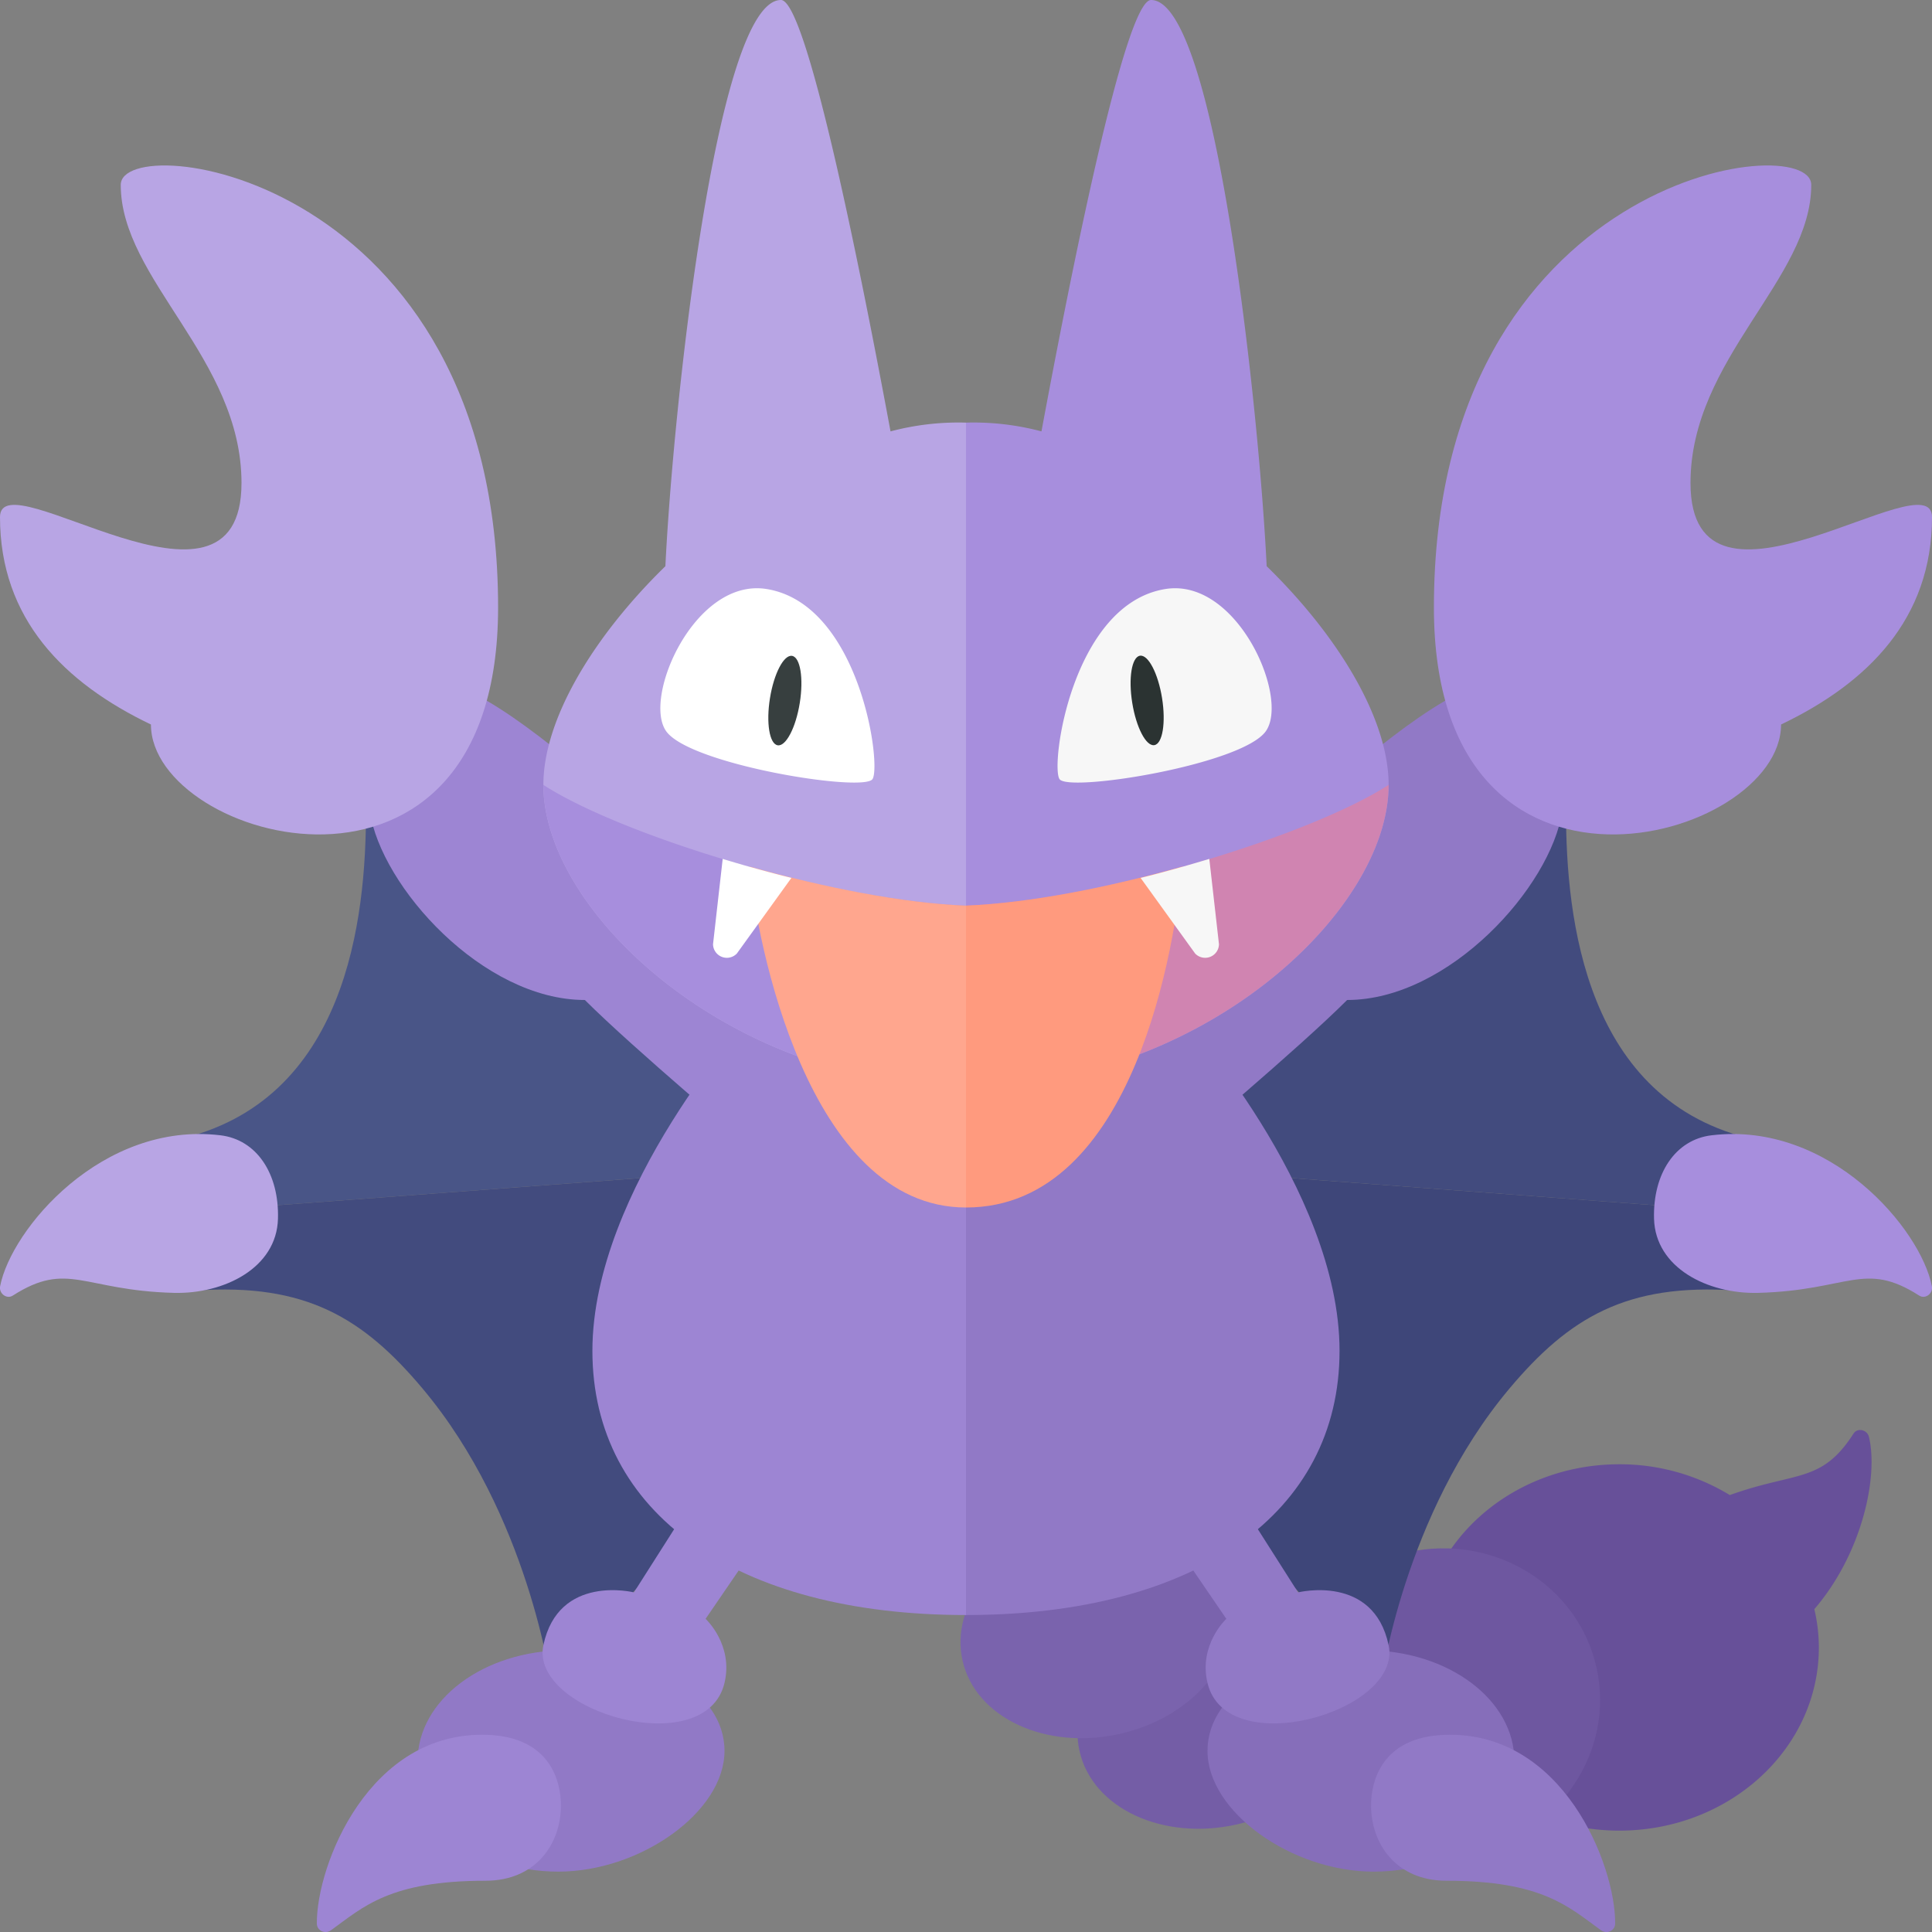 <svg xmlns="http://www.w3.org/2000/svg" width="32" height="32"><rect width="100%" height="100%" fill="#808080" stroke="none"/><path fill="#675099" d="M30.955 23.798c-.029-.118-.19-.155-.255-.053-.531.826-.947.622-2.049 1.018a3.498 3.498 0 00-1.83-.51c-1.825 0-3.305 1.358-3.305 3.034s1.48 3.034 3.305 3.034c1.825 0 3.305-1.358 3.305-3.034a2.77 2.77 0 00-.075-.634c.797-.927 1.063-2.205.904-2.855z"/><path fill="#495587" d="M13.437 14.625l-7.375-1.188c0 1.769-.312 4.812-3.125 5.438-.264.059-.321.642-.253 1.23l11.046-.826-.293-4.654z"/><path fill="#424B7E" d="M2.685 20.105c.074.641.296 1.288.565 1.27C5.062 21.25 6.016 21.828 7 23c1.753 2.087 2.125 4.875 2.125 4.875l4.812-5.312-.207-3.283-11.045.825z"/><ellipse transform="rotate(-12.761 20.096 28.5)" fill="#745DA6" cx="20.099" cy="28.504" rx="2.275" ry="1.758"/><ellipse transform="rotate(-12.761 18.158 27)" fill="#7A63AD" cx="18.161" cy="27.004" rx="2.275" ry="1.758"/><ellipse transform="rotate(-12.246 23.872 28.198)" fill="#6E57A0" cx="23.867" cy="28.193" rx="2.64" ry="2.544"/><path fill="#9D85D3" d="M6.125 13.438c.187 1.25 1.875 3.125 3.562 3.125.813.812 2.75 2.437 2.75 2.437l.75-2.812s-4.25-4.562-5.812-4.875c-.659-.132-1.25 2.125-1.25 2.125z"/><path fill="#9179C6" d="M12 29c0 1.013-1.398 2-2.75 2s-2.333-.821-2.333-1.833 1.096-1.833 2.448-1.833S12 27.987 12 29z"/><path fill="#9D85D3" d="M16 16.812h-3.563s-2.625 2.875-2.625 5.562S12.187 26.75 16 26.75v-9.938z"/><path fill="#9D85D3" d="M11.375 25l-.875 1.375s-1.25-.312-1.5.875c-.232 1.101 2.687 1.938 3 .625.151-.635-.313-1.062-.313-1.062l.813-1.188L11.375 25zm-2.084 4.901c0 .641-.417 1.25-1.25 1.25-1.583 0-2.022.432-2.557.819-.098.071-.235.011-.236-.11-.008-.963.865-3.204 2.835-3.125 1.042.041 1.208.787 1.208 1.166z"/><path fill="#B8A5E4" d="M4.604 20.187c-.022.813-.89 1.248-1.723 1.227-1.506-.039-1.756-.539-2.669.045-.102.065-.233-.036-.21-.155.183-.946 1.691-2.735 3.649-2.5.599.071.974.634.953 1.383z"/><path fill="#424B7E" d="M18.563 14.625l7.375-1.188c0 1.769.312 4.812 3.125 5.438.264.059.321.642.253 1.23l-11.046-.826.293-4.654z"/><path fill="#3E4679" d="M29.315 20.105c-.074.641-.296 1.288-.565 1.27-1.812-.125-2.765.453-3.75 1.625-1.753 2.087-2.125 4.875-2.125 4.875l-4.812-5.312.207-3.283 11.045.825z"/><path fill="#A78EDD" d="M27.396 20.187c.023.813.89 1.248 1.723 1.227 1.506-.039 1.756-.539 2.669.045.102.065.233-.036.21-.155-.183-.946-1.691-2.735-3.649-2.5-.599.071-.974.634-.953 1.383z"/><path fill="#B8A5E4" d="M2 3.062c0-.938 6.25-.166 6.25 7 0 5.5-5.75 3.875-5.75 1.938C1.062 11.312 0 10.25 0 8.564 0 7.585 4 10.631 4 8c0-2.062-2-3.372-2-4.938z"/><path fill="#9179C6" d="M25.875 13.438c-.188 1.25-1.875 3.125-3.562 3.125C21.5 17.375 19.562 19 19.562 19l-.75-2.812s4.25-4.562 5.812-4.875c.66-.132 1.251 2.125 1.251 2.125z"/><path fill="#866EBA" d="M20 29c0 1.013 1.398 2 2.75 2s2.333-.821 2.333-1.833-1.096-1.833-2.448-1.833C21.283 27.333 20 27.987 20 29z"/><path fill="#9179C6" d="M16 16.812h3.562s2.625 2.875 2.625 5.562S19.812 26.75 16 26.75v-9.938z"/><path fill="#9179C6" d="M20.625 25l.875 1.375s1.25-.312 1.5.875c.232 1.101-2.688 1.938-3 .625-.151-.635.312-1.062.312-1.062l-.812-1.188L20.625 25zm2.084 4.901c0 .641.417 1.25 1.25 1.25 1.583 0 2.022.432 2.557.819.098.071.235.011.236-.11.008-.963-.865-3.204-2.835-3.125-1.042.041-1.208.787-1.208 1.166z"/><path fill="#A78EDD" d="M30 3.062c0-.938-6.25-.166-6.25 7 0 5.5 5.75 3.875 5.75 1.938 1.438-.688 2.5-1.75 2.5-3.436 0-.979-4 2.067-4-.564 0-2.062 2-3.372 2-4.938z"/><path fill="#B8A5E4" d="M14.75 7.145C14.3 4.723 13.372 0 12.935 0c-1.078 0-1.794 6.867-1.914 9.378C9.83 10.539 9 11.912 9 13c0 2.125 3.134 5 7 5V7a4.384 4.384 0 00-1.25.145z"/><path fill="#A78EDD" d="M20.98 9.378C20.859 6.867 20.143 0 19.065 0c-.437 0-1.365 4.723-1.815 7.145A4.384 4.384 0 0016 7v11c3.866 0 7-2.875 7-5 0-1.088-.83-2.461-2.02-3.622zM16 15v3c-3.866 0-7-2.875-7-5 1.25.812 4.703 1.906 7 2z"/><path fill="#FFA68E" d="M12.419 14.354C12.526 15.56 13.375 20 16 20v-5c-1.059-.043-2.36-.303-3.581-.646z"/><path fill="#FFF" d="M11.97 14.226l-.16 1.414a.229.229 0 00.395.153l.903-1.252a23.104 23.104 0 01-1.138-.315zm.727-4.47c-1.19-.191-2.061 1.806-1.661 2.358.4.553 3.256 1.011 3.414.792.157-.218-.206-2.901-1.753-3.15z"/><ellipse transform="rotate(-80.874 13.001 11.603)" fill="#373F3F" cx="13" cy="11.602" rx=".75" ry=".25"/><path fill="#D084B1" d="M23 13c0 2.125-3.134 5-7 5v-3c2.297-.094 5.75-1.188 7-2z"/><path fill="#FF9A7E" d="M19.581 14.354C19.474 15.56 18.812 20 16 20v-5c1.059-.043 2.36-.303 3.581-.646z"/><path fill="#F7F7F7" d="M20.03 14.226l.16 1.414a.229.229 0 01-.395.153l-.903-1.252c.386-.095.766-.203 1.138-.315zm-.727-4.47c1.19-.191 2.061 1.806 1.661 2.358-.4.553-3.256 1.011-3.414.792-.157-.218.206-2.901 1.753-3.15z"/><ellipse transform="rotate(-9.126 18.996 11.6)" fill="#2B3332" cx="19" cy="11.602" rx=".25" ry=".75"/></svg>